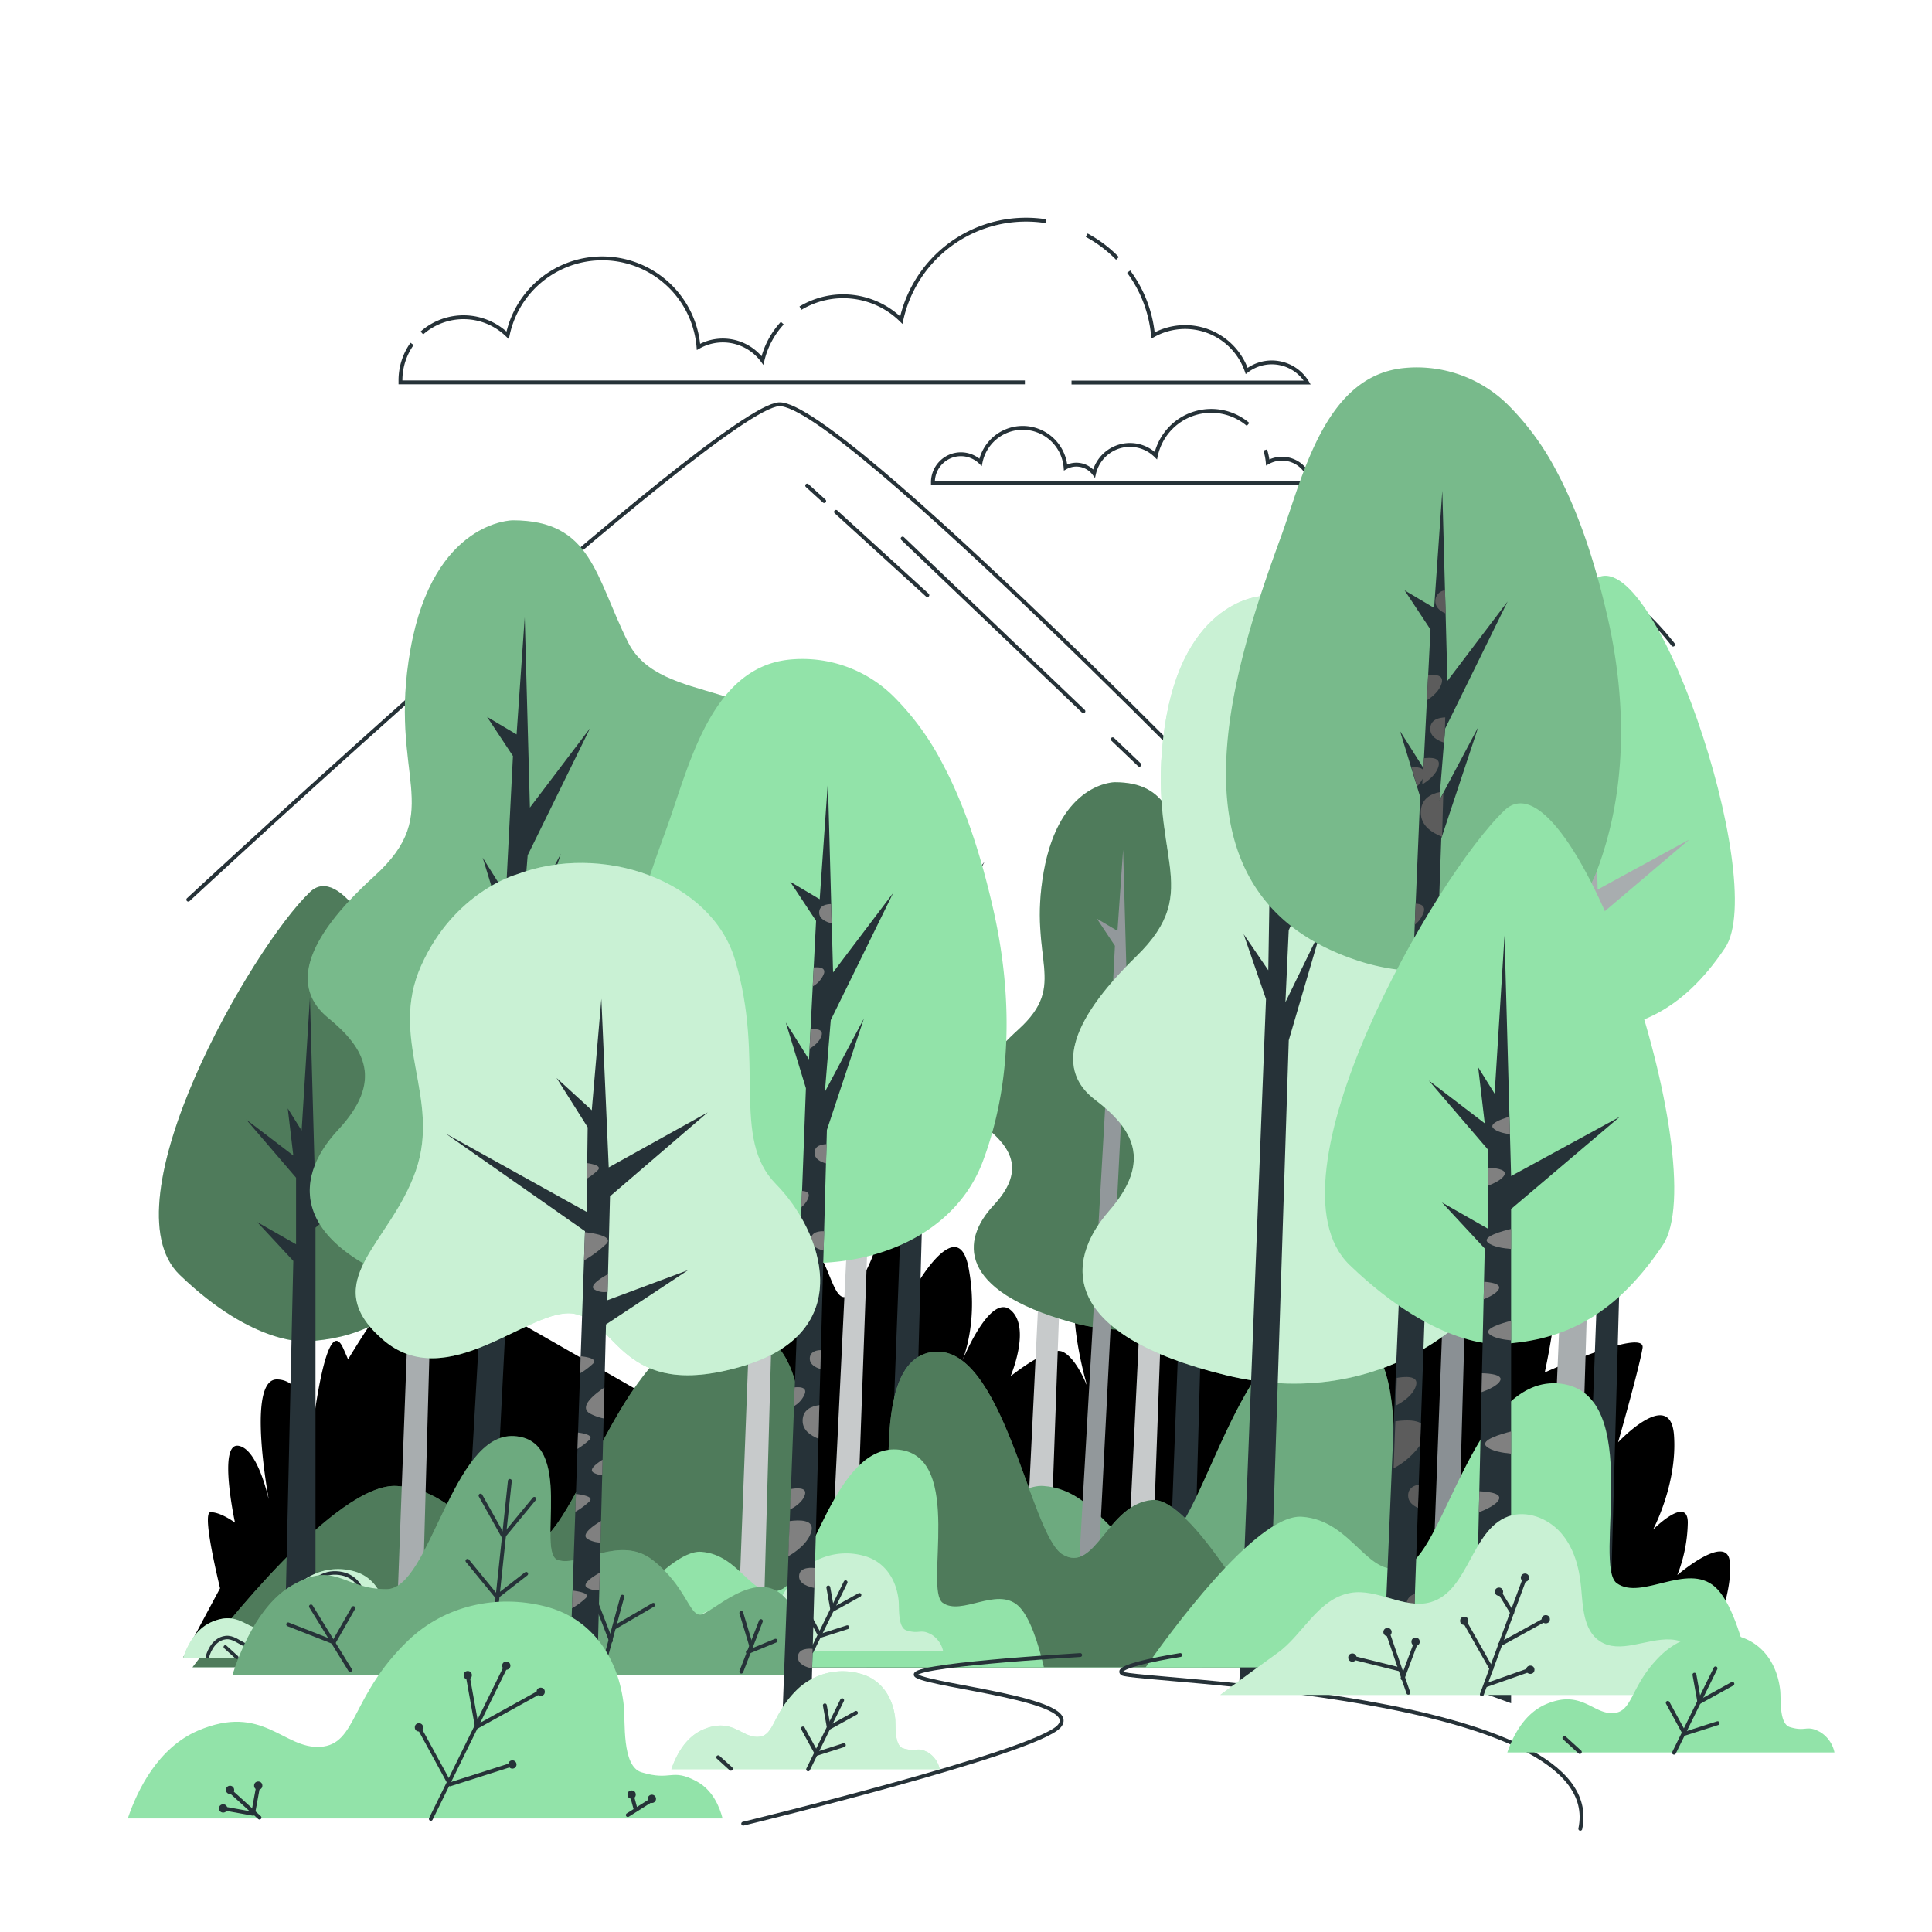 <svg class="animated" id="freepik_stories-forest" xmlns="http://www.w3.org/2000/svg" viewBox="0 0 500 500" version="1.1" xmlns:xlink="http://www.w3.org/1999/xlink" xmlns:svgjs="http://svgjs.com/svgjs"><style>svg#freepik_stories-forest:not(.animated) .animable {opacity: 0;}svg#freepik_stories-forest.animated #freepik--Clouds--inject-25 {animation: 14.5s 1 forwards ease-in lightSpeedLeft,6s Infinite  linear floating;animation-delay: 0.0s,14.5s;}svg#freepik_stories-forest.animated #freepik--Trees--inject-25 {animation: 6s Infinite  linear wind;animation-delay: NaNs;}            @keyframes lightSpeedLeft {              from {                transform: translate3d(-50%, 0, 0) skewX(20deg);                opacity: 0;              }              60% {                transform: skewX(-10deg);                opacity: 1;              }              80% {                transform: skewX(2deg);              }              to {                opacity: 1;                transform: translate3d(0, 0, 0);              }            }                    @keyframes floating {                0% {                    opacity: 1;                    transform: translateY(0px);                }                50% {                    transform: translateY(-10px);                }                100% {                    opacity: 1;                    transform: translateY(0px);                }            }                    @keyframes wind {                0% {                    transform: rotate( 0deg );                }                25% {                    transform: rotate( 1deg );                }                75% {                    transform: rotate( -1deg );                }            }        .animator-hidden { display: none; }</style><g id="freepik--background-simple--inject-25" class="animable animator-hidden" style="transform-origin: 250.986px 238.702px;"><path d="M44.41,320.29s26.73,70.51,102.13,96.87,158.5.42,226.37-18.81,105.85-75.29,93.95-135.2-68.33-58.53-118.12-113.74S294.07,71.94,222.19,52.76,67.71,90.75,43.48,176.39,44.41,320.29,44.41,320.29Z" style="fill: rgb(146, 227, 169); transform-origin: 250.986px 238.702px;" id="eluvd69agv82i" class="animable"></path><g id="elhntw988ba1v"><path d="M44.41,320.29s26.73,70.51,102.13,96.87,158.5.42,226.37-18.81,105.85-75.29,93.95-135.2-68.33-58.53-118.12-113.74S294.07,71.94,222.19,52.76,67.71,90.75,43.48,176.39,44.41,320.29,44.41,320.29Z" style="fill: rgb(255, 255, 255); opacity: 0.7; transform-origin: 250.986px 238.702px;" class="animable"></path></g></g><g id="freepik--Clouds--inject-25" class="animable" style="transform-origin: 224.755px 90.96px;"><path d="M202.46,83.63a21.49,21.49,0,0,0-5.13,9.66,12.77,12.77,0,0,0-16.56-3.51,25,25,0,0,0-49.39-3,16.28,16.28,0,0,0-22.19-.61" style="fill: none; stroke: rgb(38, 50, 56); stroke-miterlimit: 10; transform-origin: 155.825px 80.078px;" id="elphb5h0nuz3" class="animable"></path><path d="M270.65,57.24a33.4,33.4,0,0,0-5.13-.39,33,33,0,0,0-32.26,26,21.43,21.43,0,0,0-26.1-3.1" style="fill: none; stroke: rgb(38, 50, 56); stroke-miterlimit: 10; transform-origin: 238.905px 69.85px;" id="elk6x8f460y3" class="animable"></path><path d="M289.19,66.87a32.83,32.83,0,0,0-7.95-6" style="fill: none; stroke: rgb(38, 50, 56); stroke-miterlimit: 10; transform-origin: 285.215px 63.87px;" id="el1ldp43d45kk" class="animable"></path><path d="M277.31,99h61a10.68,10.68,0,0,0-15.67-3,16.87,16.87,0,0,0-24.24-9.18A32.82,32.82,0,0,0,292.1,70.3" style="fill: none; stroke: rgb(38, 50, 56); stroke-miterlimit: 10; transform-origin: 307.81px 84.65px;" id="elblyp47nbtat" class="animable"></path><path d="M106.64,89a16.26,16.26,0,0,0-3,9.37c0,.2,0,.4,0,.6h161.6" style="fill: none; stroke: rgb(38, 50, 56); stroke-miterlimit: 10; transform-origin: 184.44px 93.985px;" id="eljrz1a0l3tuq" class="animable"></path><path d="M323,109.84a14.67,14.67,0,0,0-23.86,8.08,9.53,9.53,0,0,0-16,4.62,5.72,5.72,0,0,0-7.37-1.56,11.13,11.13,0,0,0-22-1.34,7.25,7.25,0,0,0-12.33,5.17c0,.09,0,.17,0,.26H345.87a4.78,4.78,0,0,0-7-1.31,7.5,7.5,0,0,0-10.78-4.08,14.16,14.16,0,0,0-.66-3.22" style="fill: none; stroke: rgb(38, 50, 56); stroke-miterlimit: 10; transform-origin: 293.655px 115.702px;" id="el8dwpvyzfu6o" class="animable"></path></g><g id="freepik--Mountain--inject-25" class="animable" style="transform-origin: 240.865px 168.727px;"><path d="M48.73,232.83s137.15-127.28,152.86-128.2C217.13,103.72,328.71,219,328.71,219s76.82-66.76,85.05-66.76S433,166.82,433,166.82" style="fill: none; stroke: rgb(38, 50, 56); stroke-linecap: round; stroke-linejoin: round; transform-origin: 240.865px 168.727px;" id="elsi8idkq4par" class="animable"></path><line x1="294.87" y1="197.92" x2="287.96" y2="191.32" style="fill: none; stroke: rgb(38, 50, 56); stroke-linecap: round; stroke-linejoin: round; transform-origin: 291.415px 194.62px;" id="el7rsxjv9f5an" class="animable"></line><line x1="216.36" y1="132.47" x2="240" y2="154.02" style="fill: none; stroke: rgb(38, 50, 56); stroke-linecap: round; stroke-linejoin: round; transform-origin: 228.18px 143.245px;" id="elkan2vubrnn" class="animable"></line><line x1="208.9" y1="125.67" x2="213.3" y2="129.67" style="fill: none; stroke: rgb(38, 50, 56); stroke-linecap: round; stroke-linejoin: round; transform-origin: 211.1px 127.67px;" id="elqpctnuwqvbm" class="animable"></line><line x1="280.39" y1="184.08" x2="233.6" y2="139.38" style="fill: none; stroke: rgb(38, 50, 56); stroke-linecap: round; stroke-linejoin: round; transform-origin: 256.995px 161.73px;" id="elvk43umyh99" class="animable"></line></g><g id="freepik--Trees--inject-25" class="animable animator-active" style="transform-origin: 253.915px 284.189px;"><path d="M447.65,404c-.91-7.23-13.56,3.62-13.56,3.62a38.69,38.69,0,0,0,2.71-13.56c0-7.23-9,1.8-9,1.8s6.33-11.75,5.43-24.4-14.47,1.81-14.47,1.81,5.43-19,6.33-24.41-25.31,6.33-25.31,6.33,1.81-8.14,2.71-16.27c.47-4.16-4-2.43-8.52.26-1-3.62-3.67-3.87-6.64-2.74.19-.9.4-1.88.63-2.93,1-4.87-5.94.62-11.71,5.81a27.6,27.6,0,0,0-8.1-16.67c-4.37-4.37-9.08.5-13,7.34l-6.49,2c-.08-1.26-.21-2.56-.4-3.9-1.17-8.18-8,.64-12.69,7.9l-5,1.54c-.8-5.12-2.76-12.59-7.58-18.48-8.13-9.94-27.12,18.08-27.12,18.08s-11.75-19-16.27-9,1.81,30.74,1.81,30.74-2.71-7.24-6.32-9-13.56,6.32-13.56,6.32,5.42-12.65,0-17.17c-4.91-4.09-11.28,10.29-12.46,13.09.83-2.12,4-11.3,1.61-23.94-2.71-14.46-13.56,4.52-13.56,4.52s1.81-18.08-8.13-20.79,4.52,0-5.43,18.08-6.32-12.65-20.79-10.85-10.84,56.05-10.84,56.05L134.9,342.56s-2.71-5.43-11.89-7.07S119.54,348,119.54,348s-12.66-11.75-18.08-11.75c-1.41,0-5.74,6.27-11.38,15.55-.41-.95-.83-1.92-1.27-2.9-3.43-7.53-6.33,9.31-7.54,17.92l-1,1.73C79.54,364.3,77.41,357,71.63,357c-7,0-3.29,24.12-2.12,30.82l0,.08c-.9-3.81-3.49-13-7.78-13.73-5.42-.9-.91,19.89-.91,19.89s-3.61-2.71-6.32-2.71c-2,0,.77,12.61,2.45,19.7C51.25,421.65,47.38,429,47.38,429l36-19.57H272.57l-9.15,12.66H444S448.55,411.25,447.65,404Z" id="el2men2469y7r" class="animable" style="transform-origin: 247.574px 370.001px;"></path><path d="M229.15,421.88h6.57l4-145,8.42-25.36-8.87,16.71,1.31-16.32,14.2-28.9-13.68,18L240,197.74l-1.86,26.63-6.71-4,5.88,8.9-1.6,31.5-5.31-8.39,4.57,14.93Z" style="fill: rgb(38, 50, 56); transform-origin: 241.965px 309.81px;" id="el2fety7ofwbt" class="animable"></path><path d="M254.22,431.49c-2.34-9.28-6.17-20.8-11.51-25.1-9.48-7.64-24.9,4.37-33.2-1.09s9.48-58.93-19-62.2-39.14,51.29-52.19,56.74-17.79-14.18-35.58-15.27c-15.55-1-45.61,37.28-52.92,46.92Z" style="fill: rgb(146, 227, 169); transform-origin: 152.02px 387.224px;" id="el04sbed77hrqf" class="animable"></path><g id="ellx6nok0gcz"><path d="M254.22,431.49c-2.34-9.28-6.17-20.8-11.51-25.1-9.48-7.64-24.9,4.37-33.2-1.09s9.48-58.93-19-62.2-39.14,51.29-52.19,56.74-17.79-14.18-35.58-15.27c-15.55-1-45.61,37.28-52.92,46.92Z" style="opacity: 0.46; transform-origin: 152.02px 387.224px;" class="animable"></path></g><path d="M191,421.88h6.57l4-145L210,251.47l-8.87,16.71,1.31-16.32,14.2-28.9L203,241l-1.18-43.26L200,224.37l-6.71-4,5.88,8.9-1.6,31.5-5.31-8.39,4.57,14.93Z" style="fill: rgb(199, 202, 203); transform-origin: 203.82px 309.81px;" id="elusaho7nqf9" class="animable"></path><path d="M102.59,421.88h6.57l4-145,8.42-25.36-8.88,16.71,1.32-16.32L128.24,223l-13.68,18-1.17-43.26-1.86,26.63-6.71-4,5.88,8.9-1.6,31.5-5.32-8.39,4.58,14.93Z" style="fill: rgb(168, 173, 175); transform-origin: 115.415px 309.81px;" id="elyff81i0pcvl" class="animable"></path><path d="M291.08,421.88h6.57l4-111.45L310.11,291l-8.88,12.84,1.31-12.54L316.74,269,303.06,282.9l-1.18-33.24L300,270.13l-6.7-3.06,5.88,6.83-1.61,24.21-5.31-6.45,4.57,11.47Z" style="fill: rgb(199, 202, 203); transform-origin: 303.91px 335.77px;" id="ele4sk6c62ihu" class="animable"></path><path d="M214.34,421.88h6.57l4-111.45L233.36,291l-8.87,12.84,1.31-12.54L240,269,226.32,282.9l-1.18-33.24-1.86,20.47-6.71-3.06,5.89,6.83-1.61,24.21-5.31-6.45,4.57,11.47Z" style="fill: rgb(199, 202, 203); transform-origin: 227.17px 335.77px;" id="elgozx2qb0kvo" class="animable"></path><path d="M264.59,421.88h6.56l4-111.45L283.61,291l-8.88,12.84,1.32-12.54L290.24,269,276.56,282.9l-1.18-33.24-1.85,20.47-6.71-3.06,5.88,6.83-1.6,24.21-5.32-6.45,4.58,11.47Z" style="fill: rgb(199, 202, 203); transform-origin: 277.415px 335.77px;" id="elu64grsln7pe" class="animable"></path><path d="M410.07,421.88h6.57l4-145,8.42-25.36-8.87,16.71,1.31-16.32,14.2-28.9-13.68,18-1.18-43.26L419,224.37l-6.71-4,5.88,8.9-1.6,31.5-5.31-8.39,4.57,14.93Z" style="fill: rgb(38, 50, 56); transform-origin: 422.885px 309.815px;" id="elmp5lns4hg1" class="animable"></path><path d="M370.32,421.88h6.56l4-145,8.43-25.36-8.88,16.71,1.32-16.32L396,223l-13.68,18-1.18-43.26-1.85,26.63-6.71-4,5.88,8.9-1.6,31.5-5.32-8.39,4.58,14.93Z" style="fill: rgb(138, 144, 148); transform-origin: 383.16px 309.81px;" id="eld0z3cigwa9h" class="animable"></path><path d="M302.17,421.88h6.56l4-145,8.42-25.36-8.88,16.71,1.32-16.32L327.82,223l-13.68,18L313,197.74l-1.85,26.63-6.71-4,5.88,8.9-1.6,31.5-5.32-8.39,4.58,14.93Z" style="fill: rgb(38, 50, 56); transform-origin: 314.995px 309.81px;" id="elgcbyaf2ptut" class="animable"></path><path d="M401.13,431.49c-2-9.28-5.34-20.8-9.95-25.1-8.21-7.64-21.56,4.37-28.74-1.09s8.21-58.93-16.42-62.2-33.87,51.29-45.16,56.74-15.4-14.18-30.79-15.27c-13.46-1-39.47,37.28-45.8,46.92Z" style="fill: rgb(146, 227, 169); transform-origin: 312.7px 387.224px;" id="eld6skplq59" class="animable"></path><g id="elk96elskldxm"><path d="M401.13,431.49c-2-9.28-5.34-20.8-9.95-25.1-8.21-7.64-21.56,4.37-28.74-1.09s8.21-58.93-16.42-62.2-33.87,51.29-45.16,56.74-15.4-14.18-30.79-15.27c-13.46-1-39.47,37.28-45.8,46.92Z" style="opacity: 0.25; transform-origin: 312.7px 387.224px;" class="animable"></path></g><path d="M288.48,202.44s-14.21,0-18.35,23.09,6.51,29-6.52,40.86-14.8,20.14-8.29,25.47,10.07,11.25,1.78,20.13-9.48,21.91,20.13,30.2,52.11-11.84,53.3-25.46-8.89-22.51-9.48-33.76,20.14-21.91,17.77-37.3-23.69-9.48-29.61-21.32S302.69,202.44,288.48,202.44Z" style="fill: rgb(146, 227, 169); transform-origin: 295.327px 273.285px;" id="elxn17mnz3s5" class="animable"></path><g id="el68tsauzs6wb"><path d="M288.48,202.44s-14.21,0-18.35,23.09,6.51,29-6.52,40.86-14.8,20.14-8.29,25.47,10.07,11.25,1.78,20.13-9.48,21.91,20.13,30.2,52.11-11.84,53.3-25.46-8.89-22.51-9.48-33.76,20.14-21.91,17.77-37.3-23.69-9.48-29.61-21.32S302.69,202.44,288.48,202.44Z" style="opacity: 0.46; transform-origin: 295.327px 273.285px;" class="animable"></path></g><path d="M278,426.87h5.19l7.34-144.48,6.66-20-7,13.21,1-12.9,11.22-22.86-10.81,14.27-.94-34.2-1.46,21-5.31-3.14,4.65,7-1.27,24.9-4.2-6.63,3.62,11.8Z" style="fill: rgb(146, 152, 155); transform-origin: 290.205px 323.39px;" id="elubaes8wd1t8" class="animable"></path><path d="M199.56,431.49c1.52-8.56,4-19.2,7.49-23.16,6.18-7.05,16.21,4,21.62-1s-6.18-54.38,12.35-57.4,25.48,47.33,34,52.37,11.58-13.1,23.16-14.1c10.13-.88,29.69,34.41,34.45,43.3Z" style="fill: rgb(146, 227, 169); transform-origin: 266.095px 390.65px;" id="elh3gdxhkdihq" class="animable"></path><g id="el38ekao2s6ir"><path d="M199.56,431.49c1.52-8.56,4-19.2,7.49-23.16,6.18-7.05,16.21,4,21.62-1s-6.18-54.38,12.35-57.4,25.48,47.33,34,52.37,11.58-13.1,23.16-14.1c10.13-.88,29.69,34.41,34.45,43.3Z" style="opacity: 0.46; transform-origin: 266.095px 390.65px;" class="animable"></path></g><path d="M270.16,431.49c-1.37-5.9-3.62-13.24-6.74-16-5.56-4.86-14.59,2.78-19.45-.69s5.55-37.52-11.12-39.6-22.93,32.65-30.57,36.12-10.42-9-20.84-9.72c-9.11-.61-26.72,23.74-31,29.87Z" style="fill: rgb(146, 227, 169); transform-origin: 210.3px 403.3px;" id="eljohild8elvc" class="animable"></path><path d="M79.5,347.14s-13.64,1.44-33-17.22,18.67-84.71,33.74-99.07,46,77.53,34.46,94.76S91,346.43,79.5,347.14Z" style="fill: rgb(146, 227, 169); transform-origin: 79.174px 288.249px;" id="elebmcowzh3mu" class="animable"></path><g id="elu5vsb5pjy9o"><path d="M79.5,347.14s-13.64,1.44-33-17.22,18.67-84.71,33.74-99.07,46,77.53,34.46,94.76S91,346.43,79.5,347.14Z" style="opacity: 0.46; transform-origin: 79.174px 288.249px;" class="animable"></path></g><polyline points="73.75 422.52 75.91 326.33 66.57 316.28 76.62 322.02 76.62 304.79 63.7 289.72 75.91 299.05 74.47 286.85 78.06 292.59 80.21 258.13 81.65 310.53 105.34 297.61 81.65 317.71 81.65 327.04 81.65 425.39" style="fill: rgb(38, 50, 56); transform-origin: 84.52px 341.76px;" id="el2yhll63qdyh" class="animable"></polyline><path d="M411.32,266.83s-13.64,1.43-33-17.23S397,164.89,412,150.53s46,77.53,34.46,94.76S422.8,266.11,411.32,266.83Z" style="fill: rgb(146, 227, 169); transform-origin: 410.963px 207.934px;" id="elg380053w3w" class="animable"></path><polyline points="400.32 418.41 407.73 246.01 398.4 235.96 408.45 241.7 408.45 224.47 395.52 209.4 407.73 218.73 406.29 206.53 409.88 212.27 412.04 177.81 413.47 230.22 437.16 217.29 413.47 237.39 413.47 246.73 408.22 421.28" style="fill: rgb(168, 173, 175); transform-origin: 416.34px 299.545px;" id="ela0049345h8n" class="animable"></polyline><path d="M110.12,429a6.05,6.05,0,0,0-2.71-3.9c-2.68-1.46-2.68,0-5.85-1-2.1-.65-1.68-5.38-1.85-7-.53-4.95-3.27-9.23-8.32-10.51A15.31,15.31,0,0,0,77,410.25c-6.09,5.85-5.36,11-9.26,11.21s-6.09-4.63-12.91-1.71c-4.19,1.8-6.36,6.16-7.41,9.26Z" style="fill: rgb(146, 227, 169); transform-origin: 78.77px 417.548px;" id="el68rjkcdz50m" class="animable"></path><g id="elh7yyuck8ece"><path d="M110.12,429a6.05,6.05,0,0,0-2.71-3.9c-2.68-1.46-2.68,0-5.85-1-2.1-.65-1.68-5.38-1.85-7-.53-4.95-3.27-9.23-8.32-10.51A15.31,15.31,0,0,0,77,410.25c-6.09,5.85-5.36,11-9.26,11.21s-6.09-4.63-12.91-1.71c-4.19,1.8-6.36,6.16-7.41,9.26Z" style="fill: rgb(255, 255, 255); opacity: 0.5; transform-origin: 78.77px 417.548px;" class="animable"></path></g><path d="M53.72,428.65s1.08-4.45,4.72-4.85,6.2,5.53,11.6.54,8.63-17.67,17-17.26,8.23,10.52,7.28,14.7,4.59,4,7,3.5,5.26,2.16,5.26,3.78" style="fill: none; stroke: rgb(38, 50, 56); stroke-linecap: round; stroke-linejoin: round; stroke-width: 0.904px; transform-origin: 80.15px 418.065px;" id="elhb2z0gdz2cm" class="animable"></path><line x1="61.27" y1="428.92" x2="58.31" y2="426.23" style="fill: none; stroke: rgb(38, 50, 56); stroke-linecap: round; stroke-linejoin: round; stroke-width: 0.904px; transform-origin: 59.79px 427.575px;" id="el447e22zrn3t" class="animable"></line><line x1="79.34" y1="429.06" x2="87.3" y2="412.88" style="fill: none; stroke: rgb(38, 50, 56); stroke-linecap: round; stroke-linejoin: round; stroke-width: 0.904px; transform-origin: 83.32px 420.97px;" id="el0adtuuxl58bt" class="animable"></line><polyline points="83.25 414.09 84.2 419.35 90.54 415.84" style="fill: none; stroke: rgb(38, 50, 56); stroke-linecap: round; stroke-linejoin: round; stroke-width: 0.904px; transform-origin: 86.895px 416.72px;" id="el31zhs0g6mld" class="animable"></polyline><polyline points="78.13 419.48 81.37 425.42 87.7 423.39" style="fill: none; stroke: rgb(38, 50, 56); stroke-linecap: round; stroke-linejoin: round; stroke-width: 0.904px; transform-origin: 82.915px 422.45px;" id="elm870rwuqp5" class="animable"></polyline><path d="M244.09,427.34a6.7,6.7,0,0,0-3-4.31c-3-1.62-3,0-6.47-1.08-2.32-.71-1.86-5.94-2.05-7.73-.58-5.48-3.61-10.21-9.2-11.63a17,17,0,0,0-16,4c-6.74,6.47-5.93,12.13-10.24,12.4s-6.74-5.12-14.29-1.89c-4.63,2-7,6.81-8.19,10.24Z" style="fill: rgb(146, 227, 169); transform-origin: 209.37px 414.676px;" id="el3ahbb52suxg" class="animable"></path><g id="elx87glxjkjoh"><path d="M244.09,427.34a6.7,6.7,0,0,0-3-4.31c-3-1.62-3,0-6.47-1.08-2.32-.71-1.86-5.94-2.05-7.73-.58-5.48-3.61-10.21-9.2-11.63a17,17,0,0,0-16,4c-6.74,6.47-5.93,12.13-10.24,12.4s-6.74-5.12-14.29-1.89c-4.63,2-7,6.81-8.19,10.24Z" style="fill: rgb(255, 255, 255); opacity: 0.5; transform-origin: 209.37px 414.676px;" class="animable"></path></g><line x1="190.05" y1="427.24" x2="186.77" y2="424.26" style="fill: none; stroke: rgb(38, 50, 56); stroke-linecap: round; stroke-linejoin: round; transform-origin: 188.41px 425.75px;" id="elwgab52eemlk" class="animable"></line><line x1="210.04" y1="427.39" x2="218.84" y2="409.49" style="fill: none; stroke: rgb(38, 50, 56); stroke-linecap: round; stroke-linejoin: round; transform-origin: 214.44px 418.44px;" id="elpu9ucs1fn2" class="animable"></line><polyline points="214.37 410.83 215.41 416.65 222.42 412.77" style="fill: none; stroke: rgb(38, 50, 56); stroke-linecap: round; stroke-linejoin: round; transform-origin: 218.395px 413.74px;" id="eloozrv6pnuxc" class="animable"></polyline><polyline points="208.7 416.8 212.28 423.37 219.29 421.13" style="fill: none; stroke: rgb(38, 50, 56); stroke-linecap: round; stroke-linejoin: round; transform-origin: 213.995px 420.085px;" id="elo2570a3e7" class="animable"></polyline><path d="M132.69,134.66s-20.47,0-26.44,33.26,9.38,41.79-9.38,58.84-21.32,29-11.93,36.67,14.49,16.2,2.55,29-13.64,31.56,29,43.5,75-17.06,76.75-36.67-12.8-32.41-13.65-48.61,29-31.55,25.58-53.72-34.11-13.65-42.63-30.7S153.16,134.66,132.69,134.66Z" style="fill: rgb(146, 227, 169); transform-origin: 142.542px 236.692px;" id="elwdy2vhcpq4" class="animable"></path><g id="elghqzce7i6f9"><path d="M132.69,134.66s-20.47,0-26.44,33.26,9.38,41.79-9.38,58.84-21.32,29-11.93,36.67,14.49,16.2,2.55,29-13.64,31.56,29,43.5,75-17.06,76.75-36.67-12.8-32.41-13.65-48.61,29-31.55,25.58-53.72-34.11-13.65-42.63-30.7S153.16,134.66,132.69,134.66Z" style="opacity: 0.18; transform-origin: 142.542px 236.692px;" class="animable"></path></g><path d="M117.54,457.86H125L135.57,249.8l9.6-28.87-10.11,19,1.5-18.58,16.16-32.91L137.14,209l-1.34-49.26-2.11,30.33-7.64-4.54,6.7,10.13-1.83,35.86-6-9.55,5.21,17Z" style="fill: rgb(38, 50, 56); transform-origin: 135.13px 308.8px;" id="elzj71x9tsjf" class="animable"></path><path d="M326.64,154.25s-20.45.71-25.26,34.16,10.82,41.43-7.33,59.13-20.3,29.72-10.66,37.06,15.05,15.69,3.56,28.89-12.53,32,30.49,42.45,74.41-19.65,75.43-39.31-13.91-31.94-15.33-48.1S405.42,236,401.24,214s-34.56-12.45-43.68-29.2S347.09,153.54,326.64,154.25Z" style="fill: rgb(146, 227, 169); transform-origin: 339.694px 256.155px;" id="elax3ml24nxp" class="animable"></path><g id="el8b31sg3cke9"><g style="opacity: 0.5; transform-origin: 339.694px 256.155px;" class="animable"><path d="M326.64,154.25s-20.45.71-25.26,34.16,10.82,41.43-7.33,59.13-20.3,29.72-10.66,37.06,15.05,15.69,3.56,28.89-12.53,32,30.49,42.45,74.41-19.65,75.43-39.31-13.91-31.94-15.33-48.1S405.42,236,401.24,214s-34.56-12.45-43.68-29.2S347.09,153.54,326.64,154.25Z" style="fill: rgb(255, 255, 255); transform-origin: 339.694px 256.155px;" id="elw2zv7e7tg3n" class="animable"></path></g></g><path d="M320.64,438.14l7.47-.26,5.42-168.66L342.11,240l-9.44,19.36.85-18.62,15-33.45-14.85,21.08-3.06-49.19-1.06,30.38-7.79-4.26,7.05,9.89-.58,35.91-6.38-9.34,5.79,16.8Z" style="fill: rgb(38, 50, 56); transform-origin: 334.58px 308.66px;" id="el2rz6arp5e5p" class="animable"></path><path d="M452.6,431.49c-1.78-7.7-4.71-17.27-8.79-20.84-7.24-6.34-19,3.63-25.36-.9s7.24-48.93-14.5-51.65-29.9,42.59-39.87,47.12-13.59-11.78-27.18-12.69c-11.88-.79-34.84,31-40.43,39Z" style="fill: rgb(146, 227, 169); transform-origin: 374.535px 394.756px;" id="elqam2juzhzh" class="animable"></path><path d="M207.13,433.47c.68-5.28,1.05-15-4.27-20.3-7.55-7.55-18.87,4.71-21.7,4.71s-3.78-7.54-12.27-14.15-18.87,1.89-24.53,0,4.72-31.13-11.32-32.07-21.7,39.62-33,39.62-13.21-7.55-24.53-.94c-8.87,5.17-13.68,17.86-15.35,23.13Z" style="fill: rgb(146, 227, 169); transform-origin: 133.837px 402.557px;" id="el9ek0v0ael3" class="animable"></path><g id="elu293zuo47s"><path d="M207.13,433.47c.68-5.28,1.05-15-4.27-20.3-7.55-7.55-18.87,4.71-21.7,4.71s-3.78-7.54-12.27-14.15-18.87,1.89-24.53,0,4.72-31.13-11.32-32.07-21.7,39.62-33,39.62-13.21-7.55-24.53-.94c-8.87,5.17-13.68,17.86-15.35,23.13Z" style="opacity: 0.25; transform-origin: 133.837px 402.557px;" class="animable"></path></g><line x1="90.61" y1="432.2" x2="80.48" y2="415.75" style="fill: none; stroke: rgb(38, 50, 56); stroke-linecap: round; stroke-linejoin: round; transform-origin: 85.545px 423.975px;" id="el6qdw8vwyup5" class="animable"></line><line x1="126.89" y1="430.93" x2="131.95" y2="383.26" style="fill: none; stroke: rgb(38, 50, 56); stroke-linecap: round; stroke-linejoin: round; transform-origin: 129.42px 407.095px;" id="elq180f0ng9ac" class="animable"></line><line x1="156" y1="431.78" x2="161.06" y2="413.22" style="fill: none; stroke: rgb(38, 50, 56); stroke-linecap: round; stroke-linejoin: round; transform-origin: 158.53px 422.5px;" id="el2f5uii6by1p" class="animable"></line><line x1="191.85" y1="432.62" x2="196.92" y2="419.54" style="fill: none; stroke: rgb(38, 50, 56); stroke-linecap: round; stroke-linejoin: round; transform-origin: 194.385px 426.08px;" id="elrtmv05dmzn9" class="animable"></line><polyline points="91.45 416.17 86.39 425.03 74.58 420.39" style="fill: none; stroke: rgb(38, 50, 56); stroke-linecap: round; stroke-linejoin: round; transform-origin: 83.015px 420.6px;" id="elbof8un2jkon" class="animable"></polyline><polyline points="124.36 387.06 130.26 397.61 138.28 387.9" style="fill: none; stroke: rgb(38, 50, 56); stroke-linecap: round; stroke-linejoin: round; transform-origin: 131.32px 392.335px;" id="eltq0nxi7b038" class="animable"></polyline><polyline points="120.98 403.94 128.58 413.22 136.17 407.31" style="fill: none; stroke: rgb(38, 50, 56); stroke-linecap: round; stroke-linejoin: round; transform-origin: 128.575px 408.58px;" id="el1aesci5o59l" class="animable"></polyline><line x1="158.95" y1="421.23" x2="169.07" y2="415.33" style="fill: none; stroke: rgb(38, 50, 56); stroke-linecap: round; stroke-linejoin: round; transform-origin: 164.01px 418.28px;" id="ellqib2d3ayp" class="animable"></line><line x1="158.11" y1="424.61" x2="153.04" y2="411.53" style="fill: none; stroke: rgb(38, 50, 56); stroke-linecap: round; stroke-linejoin: round; transform-origin: 155.575px 418.07px;" id="elzsakmd3aikj" class="animable"></line><line x1="194.39" y1="425.87" x2="191.85" y2="417.43" style="fill: none; stroke: rgb(38, 50, 56); stroke-linecap: round; stroke-linejoin: round; transform-origin: 193.12px 421.65px;" id="els7mkazl2ay" class="animable"></line><line x1="193.54" y1="427.56" x2="200.71" y2="424.61" style="fill: none; stroke: rgb(38, 50, 56); stroke-linecap: round; stroke-linejoin: round; transform-origin: 197.125px 426.085px;" id="el2jt7tyqa4pv" class="animable"></line><path d="M243.93,197.62a69.83,69.83,0,0,0-12.4-17.11A33.54,33.54,0,0,0,204,170.74c-20.28,2.3-25.83,28.15-31.57,43.87-13.72,37.55-30.74,93.24,20.56,109.64,22.11,7.07,52.48,0,61.37-23.7,7.69-20.5,7.57-43.07,2.91-64.25C254.51,223.91,250.42,209.8,243.93,197.62Z" style="fill: rgb(146, 227, 169); transform-origin: 209.408px 248.701px;" id="elx4xw70i2h0s" class="animable"></path><path d="M202,457.58h7.48L214,292.44l9.59-28.87-10.11,19L215,264l16.16-32.91L215.6,251.66l-1.34-49.26-2.12,30.32-7.64-4.53,6.7,10.13-1.83,35.86-6-9.55,5.2,17Z" style="fill: rgb(38, 50, 56); transform-origin: 216.58px 329.99px;" id="elaao0cor10xl" class="animable"></path><path d="M212.31,354.29l.14-4.88c-1.19,0-2.88.41-2.88,2.21C209.57,353.11,211,353.89,212.31,354.29Z" style="fill: gray; transform-origin: 211.01px 351.85px;" id="elruqazy0t8k" class="animable"></path><path d="M210.8,298.36c0,1.59,1.61,2.36,3,2.74l.14-5C212.75,296.15,210.8,296.43,210.8,298.36Z" style="fill: gray; transform-origin: 212.37px 298.6px;" id="eljyjwj4li9pn" class="animable"></path><path d="M209.88,320.84c0,1.7,1.85,2.47,3.28,2.81l.14-5C212.19,318.58,209.88,318.73,209.88,320.84Z" style="fill: gray; transform-origin: 211.59px 321.144px;" id="elyuw2gfkqb9j" class="animable"></path><path d="M212.65,267.89c.39-1.58-1.48-1.64-2.88-1.48l-.25,5C210.56,270.79,212.23,269.55,212.65,267.89Z" style="fill: gray; transform-origin: 211.111px 268.88px;" id="elm1y4ilhybl" class="animable"></path><path d="M206.49,428.89c0,1.86,2.21,2.61,3.67,2.9l.14-5.07C209.5,426.63,206.49,426.49,206.49,428.89Z" style="fill: gray; transform-origin: 208.395px 429.235px;" id="eldo5isvxgume" class="animable"></path><path d="M210.59,250.38l-.25,4.9a6.45,6.45,0,0,0,2.93-3.4C213.64,250.38,212,250.25,210.59,250.38Z" style="fill: gray; transform-origin: 211.831px 252.811px;" id="eli72tfz60o9r" class="animable"></path><path d="M212,236.18c0,1.67,1.8,2.44,3.22,2.79l-.14-5C213.93,234,212,234.27,212,236.18Z" style="fill: gray; transform-origin: 213.61px 236.47px;" id="ell4djyfij12j" class="animable"></path><path d="M210,396.23c.75-3-3.14-2.92-5.65-2.57l-.34,9.09C205.81,401.72,209.2,399.41,210,396.23Z" style="fill: gray; transform-origin: 207.052px 398.12px;" id="el174ro7yiamq" class="animable"></path><path d="M210.8,405.8s-4-.61-4,2.16c0,2,2.5,2.7,3.94,3l.13-4.74Z" style="fill: gray; transform-origin: 208.835px 408.351px;" id="el845zeby4uao" class="animable"></path><path d="M207.72,367.71c0,2.39,2,3.81,4.09,4.63l.24-8.69C210,363.91,207.72,364.84,207.72,367.71Z" style="fill: gray; transform-origin: 209.885px 367.995px;" id="el1p10nkdt4r2" class="animable"></path><path d="M205.64,359.05l-.18,4.87a6.37,6.37,0,0,0,2.88-3.37C208.72,359,207,358.92,205.64,359.05Z" style="fill: gray; transform-origin: 206.927px 361.464px;" id="el5kb9tfl0dm3" class="animable"></path><path d="M207.54,308.22l-.16,4.18a5.26,5.26,0,0,0,1.88-2.65C209.55,308.59,208.61,308.26,207.54,308.22Z" style="fill: gray; transform-origin: 208.347px 310.31px;" id="eldxyx00mhx8v" class="animable"></path><path d="M208.34,386.72c.48-1.91-2.38-1.6-3.68-1.36l-.2,5.3C205.06,390.36,207.79,388.91,208.34,386.72Z" style="fill: gray; transform-origin: 206.427px 387.92px;" id="eliq1qfcujbg" class="animable"></path><path d="M402.94,122.17a69.57,69.57,0,0,0-12.4-17.11A33.54,33.54,0,0,0,363,95.29c-20.27,2.29-25.83,28.15-31.57,43.86C317.68,176.71,300.66,232.4,352,248.8c22.12,7.07,52.49,0,61.37-23.7,7.69-20.51,7.57-43.07,2.92-64.25C413.52,148.46,409.43,134.35,402.94,122.17Z" style="fill: rgb(146, 227, 169); transform-origin: 368.403px 173.251px;" id="elpty26xheyu" class="animable"></path><g id="eluhg5jzbytp"><path d="M402.94,122.17a69.57,69.57,0,0,0-12.4-17.11A33.54,33.54,0,0,0,363,95.29c-20.27,2.29-25.83,28.15-31.57,43.86C317.68,176.71,300.66,232.4,352,248.8c22.12,7.07,52.49,0,61.37-23.7,7.69-20.51,7.57-43.07,2.92-64.25C413.52,148.46,409.43,134.35,402.94,122.17Z" style="opacity: 0.18; transform-origin: 368.403px 173.251px;" class="animable"></path></g><path d="M358.13,429h7.48L373,217l9.59-28.87-10.1,19L374,188.57l16.17-32.91-15.58,20.55L373.27,127l-2.12,30.32-7.63-4.53,6.69,10.13-1.82,35.86-6.05-9.55,5.2,17Z" style="fill: rgb(38, 50, 56); transform-origin: 374.15px 278px;" id="el4dmfhmv4eq5" class="animable"></path><path d="M368.49,235.93c.38-1.49-.76-2-2.12-2.06l-.23,5.47A7,7,0,0,0,368.49,235.93Z" style="fill: rgb(92, 92, 92); transform-origin: 367.352px 236.605px;" id="elvz6mjoupws9" class="animable"></path><path d="M362.86,321.15l-.25,6.57c1.41-.9,3.37-2.49,3.89-4.55S364.71,321,362.86,321.15Z" style="fill: rgb(92, 92, 92); transform-origin: 364.592px 324.412px;" id="elrnsc7qjnpk7" class="animable"></path><path d="M369.61,174.68l-.33,6.56c1.41-.91,3.34-2.48,3.85-4.53S371.45,174.52,369.61,174.68Z" style="fill: rgb(92, 92, 92); transform-origin: 371.243px 177.936px;" id="elb4qk1uzrtje" class="animable"></path><path d="M367.74,254.71a1.68,1.68,0,0,0,0-1,11.09,11.09,0,0,0,3-5c.76-3-2-3.73-4.82-3.69l-.55,13.1A7.05,7.05,0,0,0,367.74,254.71Z" style="fill: rgb(92, 92, 92); transform-origin: 368.119px 251.569px;" id="elgf16xgac7i" class="animable"></path><path d="M374.14,158.77l-.17-6a2.79,2.79,0,0,0-2.5,2.81C371.47,157.17,372.72,158.16,374.14,158.77Z" style="fill: rgb(92, 92, 92); transform-origin: 372.805px 155.77px;" id="eldkf40bgx0vm" class="animable"></path><path d="M366.73,203.52a7.22,7.22,0,0,0,1.43-2l-.08,1.48c1.41-.86,3.67-2.53,4.22-4.76s-1.91-2.21-3.79-2l-.12,2.45-.08-.13,0,.69c-.56-.66-1.84-.75-3-.67Z" style="fill: rgb(92, 92, 92); transform-origin: 368.844px 199.835px;" id="el97ezi9s3h7k" class="animable"></path><path d="M370.15,188.63c0,2,1.84,3,3.58,3.56l.17-2.12.13-4.41C372.43,185.71,370.15,186.2,370.15,188.63Z" style="fill: rgb(92, 92, 92); transform-origin: 372.09px 188.925px;" id="eloc11846z3ps" class="animable"></path><path d="M361.27,363.75c.81-.4,4.49-2.36,5.23-5.31.64-2.58-3.21-2.16-5-1.84Z" style="fill: rgb(92, 92, 92); transform-origin: 363.921px 360.055px;" id="el3a88ex63jpx" class="animable"></path><path d="M368.16,311.14a3.1,3.1,0,0,0,1.49,2.57l.18-5.12A2.59,2.59,0,0,0,368.16,311.14Z" style="fill: rgb(92, 92, 92); transform-origin: 368.993px 311.15px;" id="elyib9say2psh" class="animable"></path><path d="M371.48,261.62c-1.17-.11-5.06-.24-5.06,2.94,0,1.67,1.32,2.67,2.79,3.27a2.62,2.62,0,0,0-.64,1.82c0,1.56,1.16,2.54,2.52,3.15Z" style="fill: rgb(92, 92, 92); transform-origin: 368.95px 267.189px;" id="elqb8b2alvf6" class="animable"></path><path d="M369.82,239.36a3.48,3.48,0,0,0,2.33,3.06l.21-5.88A2.8,2.8,0,0,0,369.82,239.36Z" style="fill: rgb(92, 92, 92); transform-origin: 371.09px 239.48px;" id="el756kmmjnlhm" class="animable"></path><path d="M372.53,207.15l.17-2.18c-2.52.49-5,1.85-5,5.34,0,3.23,2.65,5.13,5.51,6.25l.31-11.2Z" style="fill: rgb(92, 92, 92); transform-origin: 370.61px 210.765px;" id="el8if9g7j3i9c" class="animable"></path><path d="M365.67,332.82a6,6,0,0,0,3.13,5.06l.35-10A4.9,4.9,0,0,0,365.67,332.82Z" style="fill: rgb(92, 92, 92); transform-origin: 367.407px 332.88px;" id="el3e4jbyymhuo" class="animable"></path><path d="M367.54,374l.2-5.64c-1.57-1-4.47-.82-6.62-.52L360.66,380A20.13,20.13,0,0,0,367.54,374Z" style="fill: rgb(92, 92, 92); transform-origin: 364.2px 373.802px;" id="el03vnaqym42qu" class="animable"></path><path d="M366.18,412.55a2.69,2.69,0,0,0-2.17,2.73,3.31,3.31,0,0,0,2,2.88Z" style="fill: rgb(92, 92, 92); transform-origin: 365.094px 415.355px;" id="elat66j1jjskt" class="animable"></path><path d="M364.42,387.07c0,1.57,1.18,2.55,2.55,3.16l.21-6C365.81,384.45,364.42,385.17,364.42,387.07Z" style="fill: rgb(92, 92, 92); transform-origin: 365.8px 387.23px;" id="elicwn871boof" class="animable"></path><path d="M133.61,226.34S117.56,230.79,109,249.9s5.25,34.13-1.42,53.16S82,331.67,98.9,346.54,137.25,338,148.59,340s12.23,22.57,43.07,13.72,21-35.27,9.18-47.25-2.64-31.74-10.67-58.25C184,227.88,155.73,217.87,133.61,226.34Z" style="fill: rgb(146, 227, 169); transform-origin: 152.154px 289.621px;" id="el1v154usyfk9" class="animable"></path><g id="elgwnao4jo5av"><path d="M133.61,226.34S117.56,230.79,109,249.9s5.25,34.13-1.42,53.16S82,331.67,98.9,346.54,137.25,338,148.59,340s12.23,22.57,43.07,13.72,21-35.27,9.18-47.25-2.64-31.74-10.67-58.25C184,227.88,155.73,217.87,133.61,226.34Z" style="fill: rgb(255, 255, 255); opacity: 0.5; transform-origin: 152.154px 289.621px;" class="animable"></path></g><polygon points="146.16 470.03 151.4 318.63 115.31 293.35 151.8 313.62 152.09 291.74 144.04 278.98 153.15 287.32 155.63 258.48 157.54 302.12 183.16 287.88 157.87 309.6 157.18 336.5 178.07 328.71 156.83 342.76 153.64 469.7 146.16 470.03" style="fill: rgb(38, 50, 56); transform-origin: 149.235px 364.255px;" id="elcq378lbkwph" class="animable"></polygon><path d="M154,333.81a4.91,4.91,0,0,0,3.26.5l.12-4.57C156,330.47,152,332.81,154,333.81Z" style="fill: gray; transform-origin: 155.415px 332.069px;" id="el4izqnif9luo" class="animable"></path><path d="M148.18,411.64l-.13,3.76,0,.81a19.55,19.55,0,0,0,3.57-2.64C152.72,412.44,150.32,411.9,148.18,411.64Z" style="fill: gray; transform-origin: 149.973px 413.925px;" id="el8u1ocnaabso" class="animable"></path><path d="M149.59,370.75l-.14,4.22a18.27,18.27,0,0,0,3.09-2.35C153.59,371.57,151.59,371,149.59,370.75Z" style="fill: gray; transform-origin: 151.14px 372.86px;" id="el6wgt88foe9h" class="animable"></path><path d="M148.89,391.26a19.33,19.33,0,0,0,3.65-2.69c1.15-1.15-1.34-1.69-3.49-1.94l-.07,1.93Z" style="fill: gray; transform-origin: 150.86px 388.945px;" id="elrn3lq3i3hp" class="animable"></path><path d="M151.94,303l0,2a16.84,16.84,0,0,0,2.76-2.14c1-1-.79-1.55-2.71-1.84Z" style="fill: gray; transform-origin: 153.463px 303.01px;" id="eld5jhpxh9i2t" class="animable"></path><path d="M151.14,326.2a30.67,30.67,0,0,0,5.73-4.24c1.82-1.81-2.07-2.67-5.48-3.07Z" style="fill: gray; transform-origin: 154.237px 322.545px;" id="eli1h066vfr4" class="animable"></path><path d="M153.73,381.19a5.26,5.26,0,0,0,2.12.58l.1-4C154.3,378.81,152.16,380.41,153.73,381.19Z" style="fill: gray; transform-origin: 154.566px 379.77px;" id="el5d6hdg73bx8" class="animable"></path><path d="M152.91,365.94a12.85,12.85,0,0,0,3.31,1.15l.2-8C153,361.4,149.78,364.38,152.91,365.94Z" style="fill: gray; transform-origin: 154.029px 363.09px;" id="el67948s0nq6j" class="animable"></path><path d="M152.27,398.41a7.07,7.07,0,0,0,3.14.81l.14-5.6C153.27,395,150.06,397.3,152.27,398.41Z" style="fill: gray; transform-origin: 153.539px 396.42px;" id="el0pzweutjcov" class="animable"></path><path d="M155.1,411.5l.11-4.48c-1.52.84-5,3-3.15,3.93A5,5,0,0,0,155.1,411.5Z" style="fill: gray; transform-origin: 153.371px 409.283px;" id="elhk8d7vvtms" class="animable"></path><path d="M150.28,351l-.15,4.42a18.31,18.31,0,0,0,3.36-2.52C154.59,351.76,152.36,351.21,150.28,351Z" style="fill: gray; transform-origin: 151.955px 353.21px;" id="elshyplqz03vk" class="animable"></path><path d="M243.19,457.86a6.65,6.65,0,0,0-3-4.31c-3-1.62-3,0-6.47-1.08-2.32-.71-1.86-6-2.05-7.74-.58-5.47-3.61-10.2-9.2-11.62a16.93,16.93,0,0,0-16,4c-6.74,6.47-5.93,12.13-10.24,12.39s-6.74-5.12-14.29-1.88c-4.63,2-7,6.81-8.19,10.24Z" style="fill: rgb(146, 227, 169); transform-origin: 208.47px 445.192px;" id="eln85815o45pl" class="animable"></path><g id="el6zbpfxrd9m9"><path d="M243.19,457.86a6.65,6.65,0,0,0-3-4.31c-3-1.62-3,0-6.47-1.08-2.32-.71-1.86-6-2.05-7.74-.58-5.47-3.61-10.2-9.2-11.62a16.93,16.93,0,0,0-16,4c-6.74,6.47-5.93,12.13-10.24,12.39s-6.74-5.12-14.29-1.88c-4.63,2-7,6.81-8.19,10.24Z" style="fill: rgb(255, 255, 255); opacity: 0.5; transform-origin: 208.47px 445.192px;" class="animable"></path></g><line x1="189.15" y1="457.76" x2="185.87" y2="454.78" style="fill: none; stroke: rgb(38, 50, 56); stroke-linecap: round; stroke-linejoin: round; transform-origin: 187.51px 456.27px;" id="elgjhomekai5r" class="animable"></line><line x1="209.14" y1="457.91" x2="217.95" y2="440.01" style="fill: none; stroke: rgb(38, 50, 56); stroke-linecap: round; stroke-linejoin: round; transform-origin: 213.545px 448.96px;" id="elo9fspmq0tp" class="animable"></line><polyline points="213.47 441.35 214.51 447.17 221.53 443.29" style="fill: none; stroke: rgb(38, 50, 56); stroke-linecap: round; stroke-linejoin: round; transform-origin: 217.5px 444.26px;" id="eld3l61bjh1m" class="animable"></polyline><polyline points="207.8 447.32 211.38 453.88 218.39 451.64" style="fill: none; stroke: rgb(38, 50, 56); stroke-linecap: round; stroke-linejoin: round; transform-origin: 213.095px 450.6px;" id="elrsjjrgkps3" class="animable"></polyline><path d="M187,470.61c-.75-2.94-2.52-7.31-6.65-9.56-6.58-3.59-6.58,0-14.35-2.39-5.15-1.59-4.13-13.19-4.55-17.16-1.29-12.15-8-22.65-20.42-25.78-12.56-3.18-26-.2-35.42,8.86-14.94,14.35-13.15,26.9-22.72,27.5S68,440.72,51.23,447.89C41,452.3,35.65,463,33.07,470.61Z" style="fill: rgb(146, 227, 169); transform-origin: 110.035px 442.549px;" id="elbnapggavdka" class="animable"></path><line x1="67.16" y1="470.39" x2="59.88" y2="463.78" style="fill: none; stroke: rgb(38, 50, 56); stroke-linecap: round; stroke-linejoin: round; transform-origin: 63.52px 467.085px;" id="el0jbzdimzerod" class="animable"></line><line x1="111.5" y1="470.73" x2="131.03" y2="431.01" style="fill: none; stroke: rgb(38, 50, 56); stroke-linecap: round; stroke-linejoin: round; transform-origin: 121.265px 450.87px;" id="elu0jerapaxs" class="animable"></line><line x1="162.47" y1="469.73" x2="168.75" y2="465.76" style="fill: none; stroke: rgb(38, 50, 56); stroke-linecap: round; stroke-linejoin: round; transform-origin: 165.61px 467.745px;" id="elal4e0q2isei" class="animable"></line><polyline points="121.1 433.99 123.42 446.9 138.97 438.29" style="fill: none; stroke: rgb(38, 50, 56); stroke-linecap: round; stroke-linejoin: round; transform-origin: 130.035px 440.445px;" id="elk7llrmlxdmh" class="animable"></polyline><polyline points="108.52 447.23 116.47 461.79 132.02 456.83" style="fill: none; stroke: rgb(38, 50, 56); stroke-linecap: round; stroke-linejoin: round; transform-origin: 120.27px 454.51px;" id="elsxk32yd5scc" class="animable"></polyline><polyline points="66.83 462.12 65.5 469.4 58.22 468.08" style="fill: none; stroke: rgb(38, 50, 56); stroke-linecap: round; stroke-linejoin: round; transform-origin: 62.525px 465.76px;" id="elm2x7j9ccaz" class="animable"></polyline><line x1="164.45" y1="468.08" x2="163.46" y2="464.44" style="fill: none; stroke: rgb(38, 50, 56); stroke-linecap: round; stroke-linejoin: round; transform-origin: 163.955px 466.26px;" id="el90req4r1il8" class="animable"></line><circle cx="121.05" cy="433.53" r="1.07" style="fill: rgb(38, 50, 56); transform-origin: 121.05px 433.53px;" id="el55d5jrgtxmn" class="animable"></circle><path d="M132.09,431A1.07,1.07,0,1,1,131,430,1.06,1.06,0,0,1,132.09,431Z" style="fill: rgb(38, 50, 56); transform-origin: 131.022px 431.07px;" id="elexlkfo25w85" class="animable"></path><circle cx="139.93" cy="437.83" r="1.07" style="fill: rgb(38, 50, 56); transform-origin: 139.93px 437.83px;" id="elua7zq8gx3h8" class="animable"></circle><path d="M133.67,456.64a1.07,1.07,0,1,1-1.06-1.06A1.07,1.07,0,0,1,133.67,456.64Z" style="fill: rgb(38, 50, 56); transform-origin: 132.6px 456.65px;" id="elf4x93jath7j" class="animable"></path><circle cx="108.42" cy="447.04" r="1.07" style="fill: rgb(38, 50, 56); transform-origin: 108.42px 447.04px;" id="eld70s4mpgrl" class="animable"></circle><circle cx="163.46" cy="464.44" r="1.07" style="fill: rgb(38, 50, 56); transform-origin: 163.46px 464.44px;" id="elypu6vi420f" class="animable"></circle><path d="M169.77,465.53a1.07,1.07,0,1,1-1.07-1.06A1.07,1.07,0,0,1,169.77,465.53Z" style="fill: rgb(38, 50, 56); transform-origin: 168.7px 465.54px;" id="elc9vcoxhjhlb" class="animable"></path><circle cx="66.83" cy="462.12" r="1.07" style="fill: rgb(38, 50, 56); transform-origin: 66.83px 462.12px;" id="el7ddnmnuxrbd" class="animable"></circle><path d="M60.6,463.22a1.07,1.07,0,1,1-1.07-1.07A1.07,1.07,0,0,1,60.6,463.22Z" style="fill: rgb(38, 50, 56); transform-origin: 59.53px 463.22px;" id="el4ywackaxi0o" class="animable"></path><circle cx="57.75" cy="468.02" r="1.07" style="fill: rgb(38, 50, 56); transform-origin: 57.75px 468.02px;" id="elit0vc8kewp8" class="animable"></circle><path d="M279.55,428.32s-47,2.73-42.24,5.45,42.92,6.13,36.79,13-81.76,25.2-81.76,25.2" style="fill: none; stroke: rgb(38, 50, 56); stroke-linecap: round; stroke-linejoin: round; transform-origin: 235.945px 450.145px;" id="elxgxqy4yvab" class="animable"></path><path d="M305.44,428.32s-17.72,2.73-15,4.77,126,4.77,118.54,40.2" style="fill: none; stroke: rgb(38, 50, 56); stroke-linecap: round; stroke-linejoin: round; transform-origin: 349.731px 450.805px;" id="el34a2mcemqnz" class="animable"></path><path d="M388.52,347.85s-16.21,1.71-39.23-20.46,22.17-100.63,40.08-117.68S444,301.8,430.3,322.27,402.16,347,388.52,347.85Z" style="fill: rgb(146, 227, 169); transform-origin: 388.096px 277.895px;" id="elnp3d1xu1zb" class="animable"></path><polyline points="381.69 437.39 384.25 323.12 373.17 311.19 385.11 318.01 385.11 297.54 369.76 279.63 384.25 290.72 382.55 276.22 386.81 283.04 389.37 242.11 391.07 304.36 419.22 289.01 391.07 312.89 391.07 323.98 391.07 440.8" style="fill: rgb(38, 50, 56); transform-origin: 394.49px 341.455px;" id="elqpw8mp7z44" class="animable"></polyline><path d="M387.94,388c.72-1.8-3.87-2-5.09-2.07l-.12,5.46C384.33,390.75,387.34,389.47,387.94,388Z" style="fill: gray; transform-origin: 385.373px 388.66px;" id="elhiqtv01ana6" class="animable"></path><path d="M391.07,341.83c-2.33.58-7.1,2-5.71,3.36,1.1,1.09,3.76,1.53,5.71,1.7Z" style="fill: gray; transform-origin: 388.09px 344.36px;" id="elcrvp50ld8z" class="animable"></path><path d="M388.28,357.22c.73-1.82-4.74-1.82-4.74-1.82v.09l-.11,4.8C384.72,359.83,387.71,358.64,388.28,357.22Z" style="fill: gray; transform-origin: 385.889px 357.845px;" id="elt4451i23qln" class="animable"></path><path d="M387.92,333.53c.54-1.36-2.35-1.71-3.86-1.8l-.1,4.53C385.41,335.67,387.46,334.67,387.92,333.53Z" style="fill: gray; transform-origin: 385.973px 333.995px;" id="el1v87dz2u0ve" class="animable"></path><path d="M382.55,412.86l-.36,2.53-.07,3.14c1.25-.42,5.13-1.86,5.82-3.6C388.77,412.86,382.55,412.86,382.55,412.86Z" style="fill: gray; transform-origin: 385.068px 415.695px;" id="elzdfbg3rcsc" class="animable"></path><path d="M384.62,374.27c1.24,1.24,4.23,1.73,6.45,1.94v-5.75C388.4,371.13,383.05,372.7,384.62,374.27Z" style="fill: gray; transform-origin: 387.703px 373.335px;" id="elp97av0u1tej" class="animable"></path><path d="M385,321.5c1.16,1.16,4.1,1.58,6.07,1.73v-5.18C388.92,318.56,383.53,320,385,321.5Z" style="fill: gray; transform-origin: 387.91px 320.64px;" id="elizamcq010ka" class="animable"></path><path d="M390.65,289c-2.39.7-5.32,1.82-4.19,3,.85.85,2.64,1.3,4.32,1.55Z" style="fill: gray; transform-origin: 388.495px 291.275px;" id="elgkjh8c4ltc" class="animable"></path><path d="M391.07,397.43c-2.67.67-8,2.24-6.45,3.81,1.24,1.24,4.23,1.74,6.45,1.94Z" style="fill: gray; transform-origin: 387.706px 400.305px;" id="el8k373rm1e2o" class="animable"></path><path d="M385.11,302.19v4.67c1.45-.56,3.77-1.63,4.26-2.86C390,302.51,386.41,302.24,385.11,302.19Z" style="fill: gray; transform-origin: 387.277px 304.525px;" id="el4yk536phgf" class="animable"></path><path d="M444,438.64c.74-6.75-4.75-14-11.7-14.35-6.24-.3-13.1,3.89-18.3.43-4.25-2.83-4.34-8.87-4.82-14s-1.88-10.21-5.2-14-8.9-6-13.66-4.26c-9.59,3.53-10.18,19.26-20,22.16-6.78,2-13.85-3.63-20.81-2.38-8.52,1.52-12.37,10.95-18.91,15.56-.68.48-3.52,2.54-6.78,4.92-2.73,2-5.75,4.21-8,5.92Z" style="fill: rgb(146, 227, 169); transform-origin: 379.943px 415.248px;" id="elw2xvluf2rtd" class="animable"></path><g id="elp9wyxvpbvaj"><path d="M444,438.64c.74-6.75-4.75-14-11.7-14.35-6.24-.3-13.1,3.89-18.3.43-4.25-2.83-4.34-8.87-4.82-14s-1.88-10.21-5.2-14-8.9-6-13.66-4.26c-9.59,3.53-10.18,19.26-20,22.16-6.78,2-13.85-3.63-20.81-2.38-8.52,1.52-12.37,10.95-18.91,15.56-.68.48-3.52,2.54-6.78,4.92-2.73,2-5.75,4.21-8,5.92Z" style="fill: rgb(255, 255, 255); opacity: 0.5; transform-origin: 379.943px 415.248px;" class="animable"></path></g><line x1="364.47" y1="438.08" x2="359.09" y2="422.36" style="fill: none; stroke: rgb(38, 50, 56); stroke-linecap: round; stroke-linejoin: round; transform-origin: 361.78px 430.22px;" id="ellt4esn7vbe8" class="animable"></line><line x1="383.5" y1="438.5" x2="394.67" y2="408.3" style="fill: none; stroke: rgb(38, 50, 56); stroke-linecap: round; stroke-linejoin: round; transform-origin: 389.085px 423.4px;" id="ellgq2nf3cx5q" class="animable"></line><line x1="424.04" y1="438.5" x2="430.66" y2="432.29" style="fill: none; stroke: rgb(38, 50, 56); stroke-linecap: round; stroke-linejoin: round; transform-origin: 427.35px 435.395px;" id="el8tv6a54wurw" class="animable"></line><line x1="362.99" y1="434.36" x2="366.54" y2="424.85" style="fill: none; stroke: rgb(38, 50, 56); stroke-linecap: round; stroke-linejoin: round; transform-origin: 364.765px 429.605px;" id="el8hq60cxb63k" class="animable"></line><line x1="362.3" y1="432.04" x2="349.99" y2="428.98" style="fill: none; stroke: rgb(38, 50, 56); stroke-linecap: round; stroke-linejoin: round; transform-origin: 356.145px 430.51px;" id="eltjravzv255b" class="animable"></line><line x1="391.36" y1="417.4" x2="388.05" y2="412.02" style="fill: none; stroke: rgb(38, 50, 56); stroke-linecap: round; stroke-linejoin: round; transform-origin: 389.705px 414.71px;" id="el1ujxgldlq34" class="animable"></line><line x1="388.05" y1="425.67" x2="400.04" y2="419.06" style="fill: none; stroke: rgb(38, 50, 56); stroke-linecap: round; stroke-linejoin: round; transform-origin: 394.045px 422.365px;" id="eljj0shskwkgi" class="animable"></line><line x1="384.47" y1="436.17" x2="395.49" y2="432.29" style="fill: none; stroke: rgb(38, 50, 56); stroke-linecap: round; stroke-linejoin: round; transform-origin: 389.98px 434.23px;" id="elm9qdqhfd82f" class="animable"></line><line x1="385.98" y1="431.88" x2="378.95" y2="419.47" style="fill: none; stroke: rgb(38, 50, 56); stroke-linecap: round; stroke-linejoin: round; transform-origin: 382.465px 425.675px;" id="elh1ikvnzr4d" class="animable"></line><path d="M395.73,408.3a1.07,1.07,0,1,1-1.06-1.07A1.06,1.06,0,0,1,395.73,408.3Z" style="fill: rgb(38, 50, 56); transform-origin: 394.66px 408.3px;" id="elk7758y4gnic" class="animable"></path><path d="M389,411.93a1.07,1.07,0,1,1-1.07-1.07A1.06,1.06,0,0,1,389,411.93Z" style="fill: rgb(38, 50, 56); transform-origin: 387.93px 411.93px;" id="elllhd5kmdt5" class="animable"></path><circle cx="400.04" cy="419.06" r="1.07" style="fill: rgb(38, 50, 56); transform-origin: 400.04px 419.06px;" id="elqx8n3ix2ocl" class="animable"></circle><circle cx="378.95" cy="419.47" r="1.07" style="fill: rgb(38, 50, 56); transform-origin: 378.95px 419.47px;" id="el9bweo8ymj8a" class="animable"></circle><circle cx="396.05" cy="432.13" r="1.07" style="fill: rgb(38, 50, 56); transform-origin: 396.05px 432.13px;" id="elp6z3ets2eps" class="animable"></circle><circle cx="430.24" cy="432.55" r="1.07" style="fill: rgb(38, 50, 56); transform-origin: 430.24px 432.55px;" id="eliq6dydx65wm" class="animable"></circle><path d="M360.16,422.36a1.07,1.07,0,1,1-1.07-1.06A1.07,1.07,0,0,1,360.16,422.36Z" style="fill: rgb(38, 50, 56); transform-origin: 359.09px 422.37px;" id="elzx23uvlqwy" class="animable"></path><circle cx="366.35" cy="424.88" r="1.07" style="fill: rgb(38, 50, 56); transform-origin: 366.35px 424.88px;" id="elm7pvcoswl" class="animable"></circle><circle cx="349.99" cy="428.98" r="1.07" style="fill: rgb(38, 50, 56); transform-origin: 349.99px 428.98px;" id="elcz1njk8u7y" class="animable"></circle><path d="M474.76,453.54a8.1,8.1,0,0,0-3.65-5.26c-3.62-2-3.62,0-7.89-1.31-2.83-.87-2.27-7.25-2.5-9.44-.71-6.67-4.41-12.44-11.23-14.17A20.64,20.64,0,0,0,430,428.23c-8.22,7.89-7.23,14.79-12.49,15.12s-8.22-6.24-17.42-2.3c-5.65,2.42-8.57,8.3-10,12.49Z" style="fill: rgb(146, 227, 169); transform-origin: 432.425px 438.094px;" id="elopk56humayd" class="animable"></path><line x1="408.86" y1="453.42" x2="404.86" y2="449.78" style="fill: none; stroke: rgb(38, 50, 56); stroke-linecap: round; stroke-linejoin: round; transform-origin: 406.86px 451.6px;" id="elkvixt318orc" class="animable"></line><line x1="433.24" y1="453.6" x2="443.98" y2="431.77" style="fill: none; stroke: rgb(38, 50, 56); stroke-linecap: round; stroke-linejoin: round; transform-origin: 438.61px 442.685px;" id="eltp5kzv9q0rc" class="animable"></line><polyline points="438.52 433.41 439.79 440.5 448.34 435.77" style="fill: none; stroke: rgb(38, 50, 56); stroke-linecap: round; stroke-linejoin: round; transform-origin: 443.43px 436.955px;" id="elhag53jv8wma" class="animable"></polyline><polyline points="431.61 440.69 435.97 448.69 444.52 445.96" style="fill: none; stroke: rgb(38, 50, 56); stroke-linecap: round; stroke-linejoin: round; transform-origin: 438.065px 444.69px;" id="elz1af1th4i" class="animable"></polyline></g><defs>     <filter id="active" height="200%">         <feMorphology in="SourceAlpha" result="DILATED" operator="dilate" radius="2"></feMorphology>                <feFlood flood-color="#32DFEC" flood-opacity="1" result="PINK"></feFlood>        <feComposite in="PINK" in2="DILATED" operator="in" result="OUTLINE"></feComposite>        <feMerge>            <feMergeNode in="OUTLINE"></feMergeNode>            <feMergeNode in="SourceGraphic"></feMergeNode>        </feMerge>    </filter>    <filter id="hover" height="200%">        <feMorphology in="SourceAlpha" result="DILATED" operator="dilate" radius="2"></feMorphology>                <feFlood flood-color="#ff0000" flood-opacity="0.5" result="PINK"></feFlood>        <feComposite in="PINK" in2="DILATED" operator="in" result="OUTLINE"></feComposite>        <feMerge>            <feMergeNode in="OUTLINE"></feMergeNode>            <feMergeNode in="SourceGraphic"></feMergeNode>        </feMerge>            <feColorMatrix type="matrix" values="0   0   0   0   0                0   1   0   0   0                0   0   0   0   0                0   0   0   1   0 "></feColorMatrix>    </filter></defs></svg>